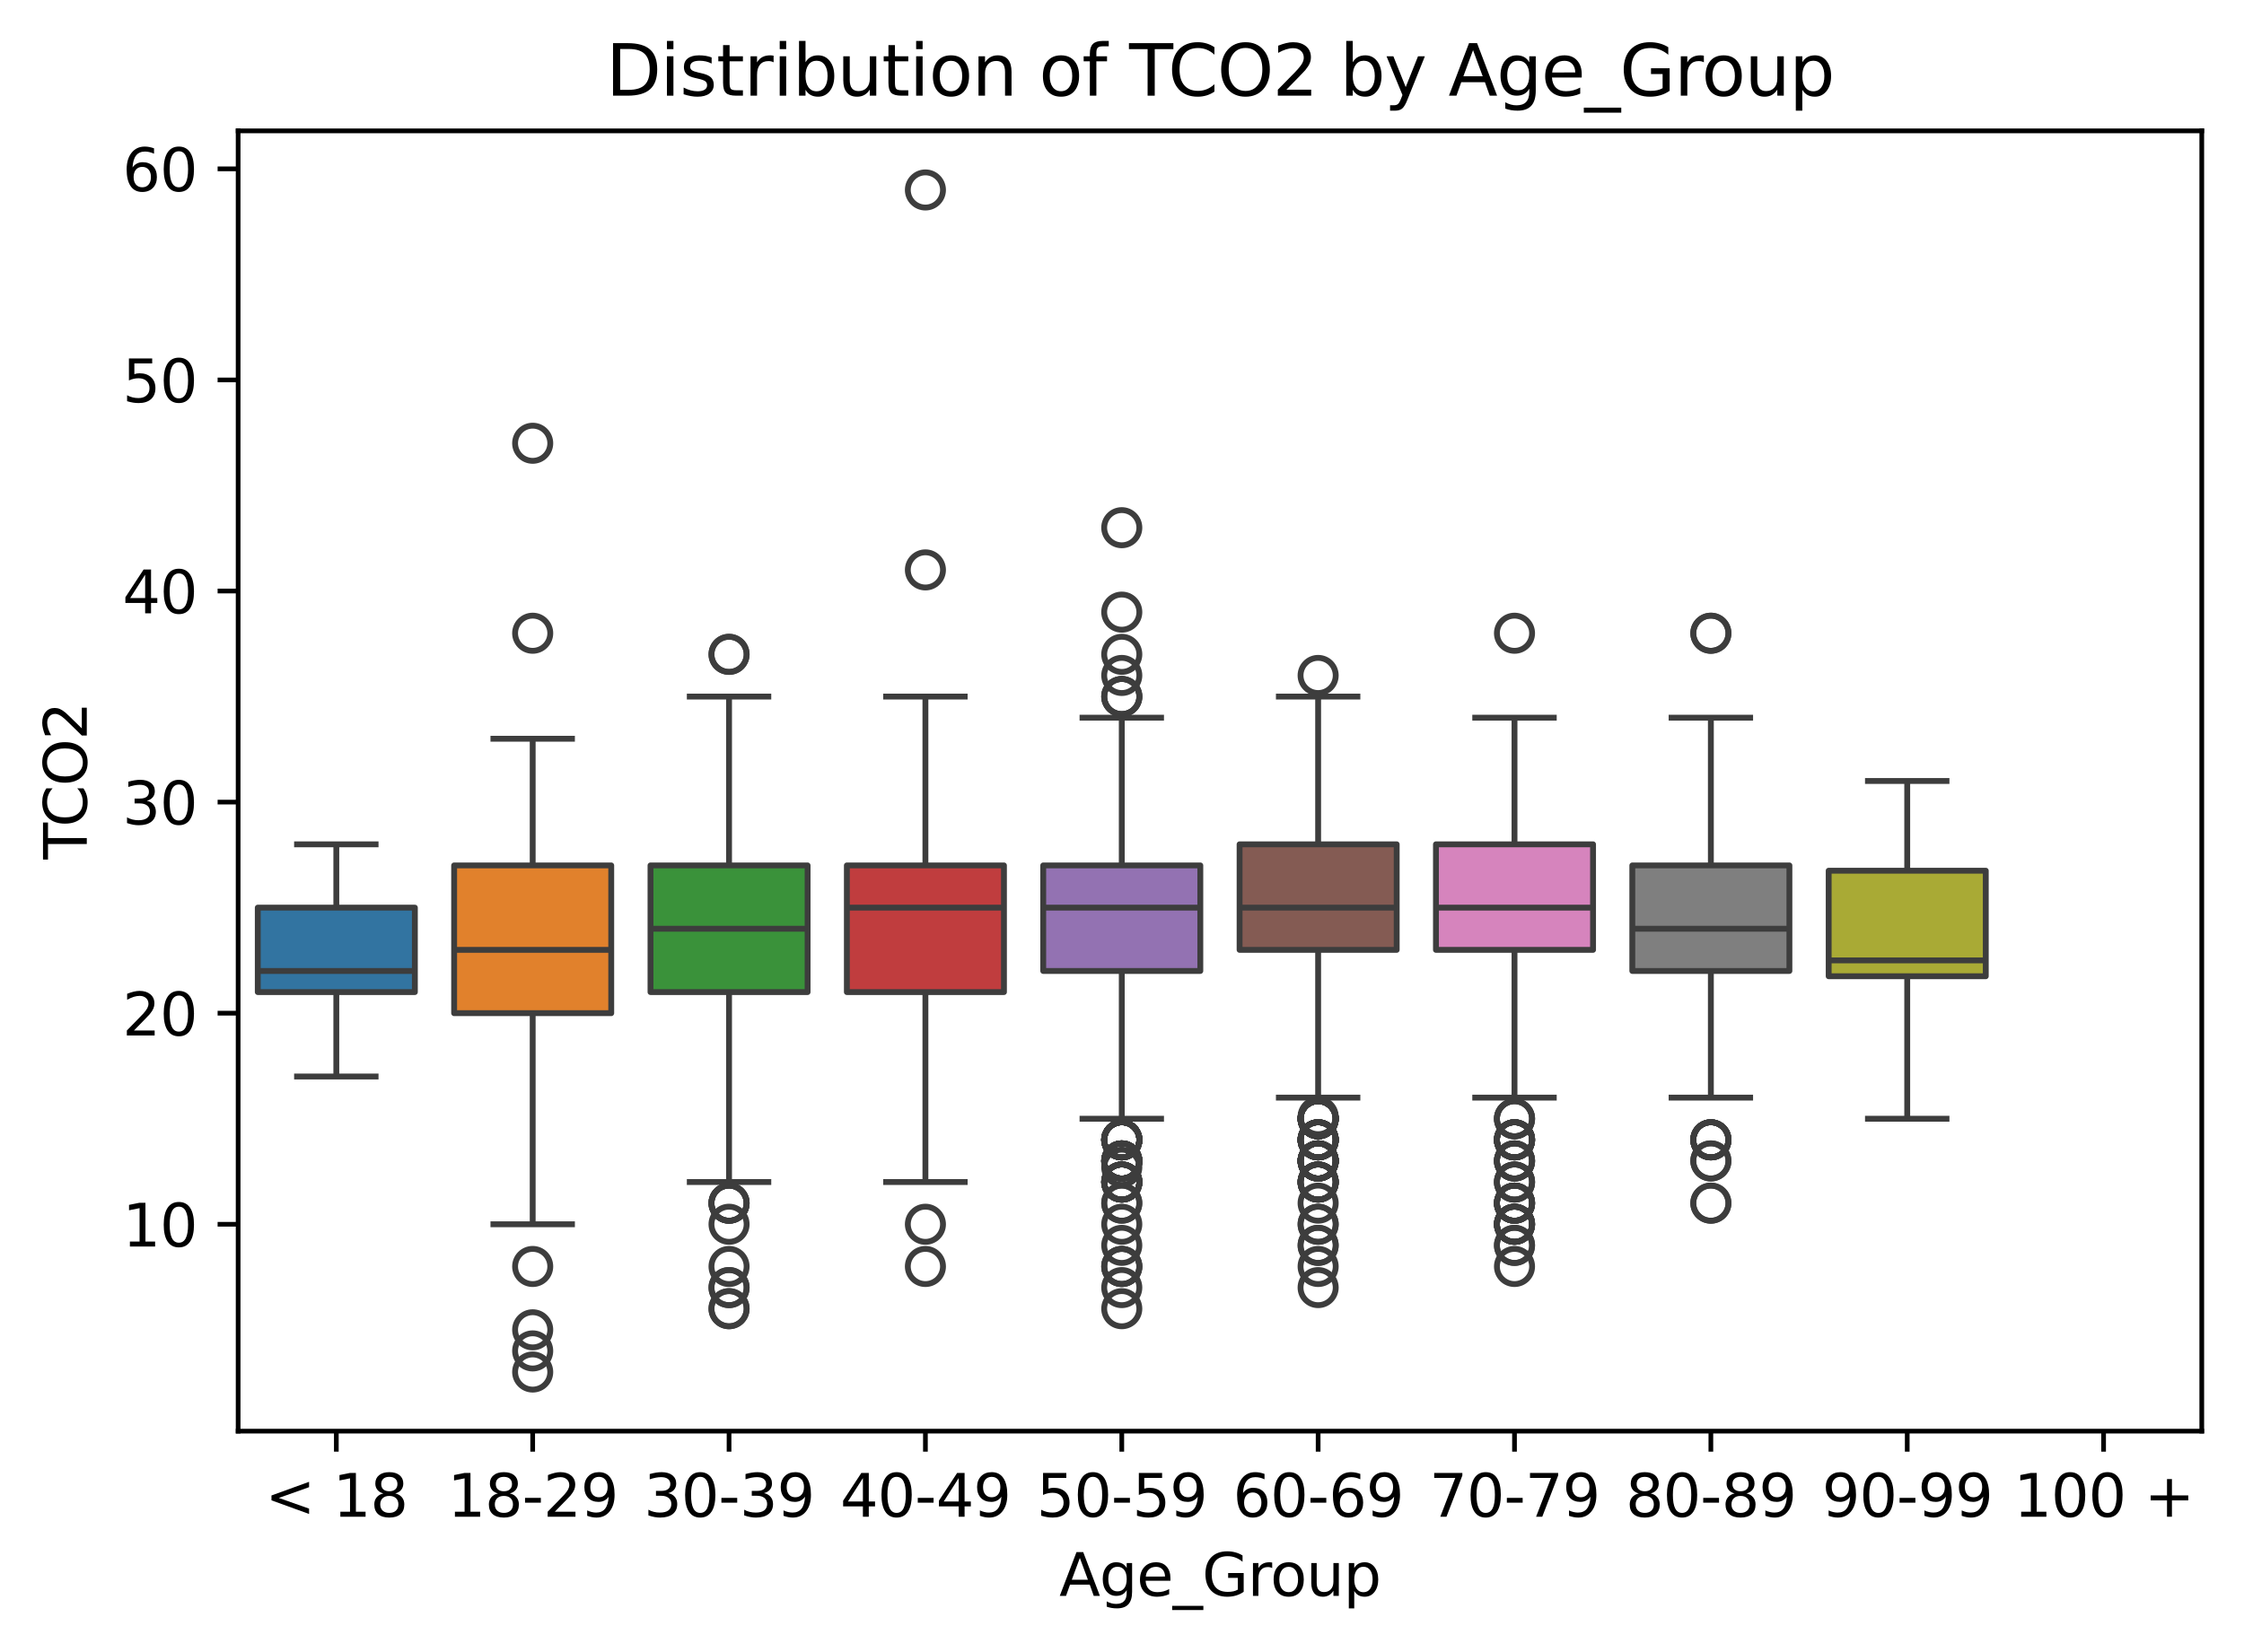 <?xml version="1.0" encoding="utf-8" standalone="no"?>
<!DOCTYPE svg PUBLIC "-//W3C//DTD SVG 1.1//EN"
  "http://www.w3.org/Graphics/SVG/1.1/DTD/svg11.dtd">
<svg xmlns:xlink="http://www.w3.org/1999/xlink" width="382.603pt" height="281.736pt" viewBox="0 0 382.603 281.736" xmlns="http://www.w3.org/2000/svg" version="1.1">
 <defs>
  <style type="text/css">*{stroke-linejoin: round; stroke-linecap: butt}</style>
 </defs>
 <g id="figure_1">
  <g id="patch_1">
   <path d="M 0 281.736 
L 382.603 281.736 
L 382.603 0 
L 0 0 
z
" style="fill: #ffffff"/>
  </g>
  <g id="axes_1">
   <g id="patch_2">
    <path d="M 40.603 244.078 
L 375.403 244.078 
L 375.403 22.318 
L 40.603 22.318 
z
" style="fill: #ffffff"/>
   </g>
   <g id="matplotlib.axis_1">
    <g id="xtick_1">
     <g id="line2d_1">
      <defs>
       <path id="m5698da3e3c" d="M 0 0 
L 0 3.5 
" style="stroke: #000000; stroke-width: 0.8"/>
      </defs>
      <g>
       <use xlink:href="#m5698da3e3c" x="57.343" y="244.078" style="stroke: #000000; stroke-width: 0.8"/>
      </g>
     </g>
     <g id="text_1">
      <!-- &lt; 18 -->
      <g transform="translate(45.202 258.677) scale(0.1 -0.1)">
       <defs>
        <path id="DejaVuSans-3c" d="M 4684 3150 
L 1459 2003 
L 4684 863 
L 4684 294 
L 678 1747 
L 678 2266 
L 4684 3719 
L 4684 3150 
z
" transform="scale(0.016)"/>
        <path id="DejaVuSans-20" transform="scale(0.016)"/>
        <path id="DejaVuSans-31" d="M 794 531 
L 1825 531 
L 1825 4091 
L 703 3866 
L 703 4441 
L 1819 4666 
L 2450 4666 
L 2450 531 
L 3481 531 
L 3481 0 
L 794 0 
L 794 531 
z
" transform="scale(0.016)"/>
        <path id="DejaVuSans-38" d="M 2034 2216 
Q 1584 2216 1326 1975 
Q 1069 1734 1069 1313 
Q 1069 891 1326 650 
Q 1584 409 2034 409 
Q 2484 409 2743 651 
Q 3003 894 3003 1313 
Q 3003 1734 2745 1975 
Q 2488 2216 2034 2216 
z
M 1403 2484 
Q 997 2584 770 2862 
Q 544 3141 544 3541 
Q 544 4100 942 4425 
Q 1341 4750 2034 4750 
Q 2731 4750 3128 4425 
Q 3525 4100 3525 3541 
Q 3525 3141 3298 2862 
Q 3072 2584 2669 2484 
Q 3125 2378 3379 2068 
Q 3634 1759 3634 1313 
Q 3634 634 3220 271 
Q 2806 -91 2034 -91 
Q 1263 -91 848 271 
Q 434 634 434 1313 
Q 434 1759 690 2068 
Q 947 2378 1403 2484 
z
M 1172 3481 
Q 1172 3119 1398 2916 
Q 1625 2713 2034 2713 
Q 2441 2713 2670 2916 
Q 2900 3119 2900 3481 
Q 2900 3844 2670 4047 
Q 2441 4250 2034 4250 
Q 1625 4250 1398 4047 
Q 1172 3844 1172 3481 
z
" transform="scale(0.016)"/>
       </defs>
       <use xlink:href="#DejaVuSans-3c"/>
       <use xlink:href="#DejaVuSans-20" x="83.789"/>
       <use xlink:href="#DejaVuSans-31" x="115.576"/>
       <use xlink:href="#DejaVuSans-38" x="179.199"/>
      </g>
     </g>
    </g>
    <g id="xtick_2">
     <g id="line2d_2">
      <g>
       <use xlink:href="#m5698da3e3c" x="90.823" y="244.078" style="stroke: #000000; stroke-width: 0.8"/>
      </g>
     </g>
     <g id="text_2">
      <!-- 18-29 -->
      <g transform="translate(76.294 258.677) scale(0.1 -0.1)">
       <defs>
        <path id="DejaVuSans-2d" d="M 313 2009 
L 1997 2009 
L 1997 1497 
L 313 1497 
L 313 2009 
z
" transform="scale(0.016)"/>
        <path id="DejaVuSans-32" d="M 1228 531 
L 3431 531 
L 3431 0 
L 469 0 
L 469 531 
Q 828 903 1448 1529 
Q 2069 2156 2228 2338 
Q 2531 2678 2651 2914 
Q 2772 3150 2772 3378 
Q 2772 3750 2511 3984 
Q 2250 4219 1831 4219 
Q 1534 4219 1204 4116 
Q 875 4013 500 3803 
L 500 4441 
Q 881 4594 1212 4672 
Q 1544 4750 1819 4750 
Q 2544 4750 2975 4387 
Q 3406 4025 3406 3419 
Q 3406 3131 3298 2873 
Q 3191 2616 2906 2266 
Q 2828 2175 2409 1742 
Q 1991 1309 1228 531 
z
" transform="scale(0.016)"/>
        <path id="DejaVuSans-39" d="M 703 97 
L 703 672 
Q 941 559 1184 500 
Q 1428 441 1663 441 
Q 2288 441 2617 861 
Q 2947 1281 2994 2138 
Q 2813 1869 2534 1725 
Q 2256 1581 1919 1581 
Q 1219 1581 811 2004 
Q 403 2428 403 3163 
Q 403 3881 828 4315 
Q 1253 4750 1959 4750 
Q 2769 4750 3195 4129 
Q 3622 3509 3622 2328 
Q 3622 1225 3098 567 
Q 2575 -91 1691 -91 
Q 1453 -91 1209 -44 
Q 966 3 703 97 
z
M 1959 2075 
Q 2384 2075 2632 2365 
Q 2881 2656 2881 3163 
Q 2881 3666 2632 3958 
Q 2384 4250 1959 4250 
Q 1534 4250 1286 3958 
Q 1038 3666 1038 3163 
Q 1038 2656 1286 2365 
Q 1534 2075 1959 2075 
z
" transform="scale(0.016)"/>
       </defs>
       <use xlink:href="#DejaVuSans-31"/>
       <use xlink:href="#DejaVuSans-38" x="63.623"/>
       <use xlink:href="#DejaVuSans-2d" x="127.246"/>
       <use xlink:href="#DejaVuSans-32" x="163.33"/>
       <use xlink:href="#DejaVuSans-39" x="226.953"/>
      </g>
     </g>
    </g>
    <g id="xtick_3">
     <g id="line2d_3">
      <g>
       <use xlink:href="#m5698da3e3c" x="124.303" y="244.078" style="stroke: #000000; stroke-width: 0.8"/>
      </g>
     </g>
     <g id="text_3">
      <!-- 30-39 -->
      <g transform="translate(109.774 258.677) scale(0.1 -0.1)">
       <defs>
        <path id="DejaVuSans-33" d="M 2597 2516 
Q 3050 2419 3304 2112 
Q 3559 1806 3559 1356 
Q 3559 666 3084 287 
Q 2609 -91 1734 -91 
Q 1441 -91 1130 -33 
Q 819 25 488 141 
L 488 750 
Q 750 597 1062 519 
Q 1375 441 1716 441 
Q 2309 441 2620 675 
Q 2931 909 2931 1356 
Q 2931 1769 2642 2001 
Q 2353 2234 1838 2234 
L 1294 2234 
L 1294 2753 
L 1863 2753 
Q 2328 2753 2575 2939 
Q 2822 3125 2822 3475 
Q 2822 3834 2567 4026 
Q 2313 4219 1838 4219 
Q 1578 4219 1281 4162 
Q 984 4106 628 3988 
L 628 4550 
Q 988 4650 1302 4700 
Q 1616 4750 1894 4750 
Q 2613 4750 3031 4423 
Q 3450 4097 3450 3541 
Q 3450 3153 3228 2886 
Q 3006 2619 2597 2516 
z
" transform="scale(0.016)"/>
        <path id="DejaVuSans-30" d="M 2034 4250 
Q 1547 4250 1301 3770 
Q 1056 3291 1056 2328 
Q 1056 1369 1301 889 
Q 1547 409 2034 409 
Q 2525 409 2770 889 
Q 3016 1369 3016 2328 
Q 3016 3291 2770 3770 
Q 2525 4250 2034 4250 
z
M 2034 4750 
Q 2819 4750 3233 4129 
Q 3647 3509 3647 2328 
Q 3647 1150 3233 529 
Q 2819 -91 2034 -91 
Q 1250 -91 836 529 
Q 422 1150 422 2328 
Q 422 3509 836 4129 
Q 1250 4750 2034 4750 
z
" transform="scale(0.016)"/>
       </defs>
       <use xlink:href="#DejaVuSans-33"/>
       <use xlink:href="#DejaVuSans-30" x="63.623"/>
       <use xlink:href="#DejaVuSans-2d" x="127.246"/>
       <use xlink:href="#DejaVuSans-33" x="163.33"/>
       <use xlink:href="#DejaVuSans-39" x="226.953"/>
      </g>
     </g>
    </g>
    <g id="xtick_4">
     <g id="line2d_4">
      <g>
       <use xlink:href="#m5698da3e3c" x="157.783" y="244.078" style="stroke: #000000; stroke-width: 0.8"/>
      </g>
     </g>
     <g id="text_4">
      <!-- 40-49 -->
      <g transform="translate(143.254 258.677) scale(0.1 -0.1)">
       <defs>
        <path id="DejaVuSans-34" d="M 2419 4116 
L 825 1625 
L 2419 1625 
L 2419 4116 
z
M 2253 4666 
L 3047 4666 
L 3047 1625 
L 3713 1625 
L 3713 1100 
L 3047 1100 
L 3047 0 
L 2419 0 
L 2419 1100 
L 313 1100 
L 313 1709 
L 2253 4666 
z
" transform="scale(0.016)"/>
       </defs>
       <use xlink:href="#DejaVuSans-34"/>
       <use xlink:href="#DejaVuSans-30" x="63.623"/>
       <use xlink:href="#DejaVuSans-2d" x="127.246"/>
       <use xlink:href="#DejaVuSans-34" x="163.33"/>
       <use xlink:href="#DejaVuSans-39" x="226.953"/>
      </g>
     </g>
    </g>
    <g id="xtick_5">
     <g id="line2d_5">
      <g>
       <use xlink:href="#m5698da3e3c" x="191.263" y="244.078" style="stroke: #000000; stroke-width: 0.8"/>
      </g>
     </g>
     <g id="text_5">
      <!-- 50-59 -->
      <g transform="translate(176.734 258.677) scale(0.1 -0.1)">
       <defs>
        <path id="DejaVuSans-35" d="M 691 4666 
L 3169 4666 
L 3169 4134 
L 1269 4134 
L 1269 2991 
Q 1406 3038 1543 3061 
Q 1681 3084 1819 3084 
Q 2600 3084 3056 2656 
Q 3513 2228 3513 1497 
Q 3513 744 3044 326 
Q 2575 -91 1722 -91 
Q 1428 -91 1123 -41 
Q 819 9 494 109 
L 494 744 
Q 775 591 1075 516 
Q 1375 441 1709 441 
Q 2250 441 2565 725 
Q 2881 1009 2881 1497 
Q 2881 1984 2565 2268 
Q 2250 2553 1709 2553 
Q 1456 2553 1204 2497 
Q 953 2441 691 2322 
L 691 4666 
z
" transform="scale(0.016)"/>
       </defs>
       <use xlink:href="#DejaVuSans-35"/>
       <use xlink:href="#DejaVuSans-30" x="63.623"/>
       <use xlink:href="#DejaVuSans-2d" x="127.246"/>
       <use xlink:href="#DejaVuSans-35" x="163.33"/>
       <use xlink:href="#DejaVuSans-39" x="226.953"/>
      </g>
     </g>
    </g>
    <g id="xtick_6">
     <g id="line2d_6">
      <g>
       <use xlink:href="#m5698da3e3c" x="224.743" y="244.078" style="stroke: #000000; stroke-width: 0.8"/>
      </g>
     </g>
     <g id="text_6">
      <!-- 60-69 -->
      <g transform="translate(210.214 258.677) scale(0.1 -0.1)">
       <defs>
        <path id="DejaVuSans-36" d="M 2113 2584 
Q 1688 2584 1439 2293 
Q 1191 2003 1191 1497 
Q 1191 994 1439 701 
Q 1688 409 2113 409 
Q 2538 409 2786 701 
Q 3034 994 3034 1497 
Q 3034 2003 2786 2293 
Q 2538 2584 2113 2584 
z
M 3366 4563 
L 3366 3988 
Q 3128 4100 2886 4159 
Q 2644 4219 2406 4219 
Q 1781 4219 1451 3797 
Q 1122 3375 1075 2522 
Q 1259 2794 1537 2939 
Q 1816 3084 2150 3084 
Q 2853 3084 3261 2657 
Q 3669 2231 3669 1497 
Q 3669 778 3244 343 
Q 2819 -91 2113 -91 
Q 1303 -91 875 529 
Q 447 1150 447 2328 
Q 447 3434 972 4092 
Q 1497 4750 2381 4750 
Q 2619 4750 2861 4703 
Q 3103 4656 3366 4563 
z
" transform="scale(0.016)"/>
       </defs>
       <use xlink:href="#DejaVuSans-36"/>
       <use xlink:href="#DejaVuSans-30" x="63.623"/>
       <use xlink:href="#DejaVuSans-2d" x="127.246"/>
       <use xlink:href="#DejaVuSans-36" x="163.33"/>
       <use xlink:href="#DejaVuSans-39" x="226.953"/>
      </g>
     </g>
    </g>
    <g id="xtick_7">
     <g id="line2d_7">
      <g>
       <use xlink:href="#m5698da3e3c" x="258.223" y="244.078" style="stroke: #000000; stroke-width: 0.8"/>
      </g>
     </g>
     <g id="text_7">
      <!-- 70-79 -->
      <g transform="translate(243.694 258.677) scale(0.1 -0.1)">
       <defs>
        <path id="DejaVuSans-37" d="M 525 4666 
L 3525 4666 
L 3525 4397 
L 1831 0 
L 1172 0 
L 2766 4134 
L 525 4134 
L 525 4666 
z
" transform="scale(0.016)"/>
       </defs>
       <use xlink:href="#DejaVuSans-37"/>
       <use xlink:href="#DejaVuSans-30" x="63.623"/>
       <use xlink:href="#DejaVuSans-2d" x="127.246"/>
       <use xlink:href="#DejaVuSans-37" x="163.33"/>
       <use xlink:href="#DejaVuSans-39" x="226.953"/>
      </g>
     </g>
    </g>
    <g id="xtick_8">
     <g id="line2d_8">
      <g>
       <use xlink:href="#m5698da3e3c" x="291.703" y="244.078" style="stroke: #000000; stroke-width: 0.8"/>
      </g>
     </g>
     <g id="text_8">
      <!-- 80-89 -->
      <g transform="translate(277.174 258.677) scale(0.1 -0.1)">
       <use xlink:href="#DejaVuSans-38"/>
       <use xlink:href="#DejaVuSans-30" x="63.623"/>
       <use xlink:href="#DejaVuSans-2d" x="127.246"/>
       <use xlink:href="#DejaVuSans-38" x="163.33"/>
       <use xlink:href="#DejaVuSans-39" x="226.953"/>
      </g>
     </g>
    </g>
    <g id="xtick_9">
     <g id="line2d_9">
      <g>
       <use xlink:href="#m5698da3e3c" x="325.183" y="244.078" style="stroke: #000000; stroke-width: 0.8"/>
      </g>
     </g>
     <g id="text_9">
      <!-- 90-99 -->
      <g transform="translate(310.654 258.677) scale(0.1 -0.1)">
       <use xlink:href="#DejaVuSans-39"/>
       <use xlink:href="#DejaVuSans-30" x="63.623"/>
       <use xlink:href="#DejaVuSans-2d" x="127.246"/>
       <use xlink:href="#DejaVuSans-39" x="163.33"/>
       <use xlink:href="#DejaVuSans-39" x="226.953"/>
      </g>
     </g>
    </g>
    <g id="xtick_10">
     <g id="line2d_10">
      <g>
       <use xlink:href="#m5698da3e3c" x="358.663" y="244.078" style="stroke: #000000; stroke-width: 0.8"/>
      </g>
     </g>
     <g id="text_10">
      <!-- 100 + -->
      <g transform="translate(343.34 258.677) scale(0.1 -0.1)">
       <defs>
        <path id="DejaVuSans-2b" d="M 2944 4013 
L 2944 2272 
L 4684 2272 
L 4684 1741 
L 2944 1741 
L 2944 0 
L 2419 0 
L 2419 1741 
L 678 1741 
L 678 2272 
L 2419 2272 
L 2419 4013 
L 2944 4013 
z
" transform="scale(0.016)"/>
       </defs>
       <use xlink:href="#DejaVuSans-31"/>
       <use xlink:href="#DejaVuSans-30" x="63.623"/>
       <use xlink:href="#DejaVuSans-30" x="127.246"/>
       <use xlink:href="#DejaVuSans-20" x="190.869"/>
       <use xlink:href="#DejaVuSans-2b" x="222.656"/>
      </g>
     </g>
    </g>
    <g id="text_11">
     <!-- Age_Group -->
     <g transform="translate(180.613 272.178) scale(0.1 -0.1)">
      <defs>
       <path id="DejaVuSans-41" d="M 2188 4044 
L 1331 1722 
L 3047 1722 
L 2188 4044 
z
M 1831 4666 
L 2547 4666 
L 4325 0 
L 3669 0 
L 3244 1197 
L 1141 1197 
L 716 0 
L 50 0 
L 1831 4666 
z
" transform="scale(0.016)"/>
       <path id="DejaVuSans-67" d="M 2906 1791 
Q 2906 2416 2648 2759 
Q 2391 3103 1925 3103 
Q 1463 3103 1205 2759 
Q 947 2416 947 1791 
Q 947 1169 1205 825 
Q 1463 481 1925 481 
Q 2391 481 2648 825 
Q 2906 1169 2906 1791 
z
M 3481 434 
Q 3481 -459 3084 -895 
Q 2688 -1331 1869 -1331 
Q 1566 -1331 1297 -1286 
Q 1028 -1241 775 -1147 
L 775 -588 
Q 1028 -725 1275 -790 
Q 1522 -856 1778 -856 
Q 2344 -856 2625 -561 
Q 2906 -266 2906 331 
L 2906 616 
Q 2728 306 2450 153 
Q 2172 0 1784 0 
Q 1141 0 747 490 
Q 353 981 353 1791 
Q 353 2603 747 3093 
Q 1141 3584 1784 3584 
Q 2172 3584 2450 3431 
Q 2728 3278 2906 2969 
L 2906 3500 
L 3481 3500 
L 3481 434 
z
" transform="scale(0.016)"/>
       <path id="DejaVuSans-65" d="M 3597 1894 
L 3597 1613 
L 953 1613 
Q 991 1019 1311 708 
Q 1631 397 2203 397 
Q 2534 397 2845 478 
Q 3156 559 3463 722 
L 3463 178 
Q 3153 47 2828 -22 
Q 2503 -91 2169 -91 
Q 1331 -91 842 396 
Q 353 884 353 1716 
Q 353 2575 817 3079 
Q 1281 3584 2069 3584 
Q 2775 3584 3186 3129 
Q 3597 2675 3597 1894 
z
M 3022 2063 
Q 3016 2534 2758 2815 
Q 2500 3097 2075 3097 
Q 1594 3097 1305 2825 
Q 1016 2553 972 2059 
L 3022 2063 
z
" transform="scale(0.016)"/>
       <path id="DejaVuSans-5f" d="M 3263 -1063 
L 3263 -1509 
L -63 -1509 
L -63 -1063 
L 3263 -1063 
z
" transform="scale(0.016)"/>
       <path id="DejaVuSans-47" d="M 3809 666 
L 3809 1919 
L 2778 1919 
L 2778 2438 
L 4434 2438 
L 4434 434 
Q 4069 175 3628 42 
Q 3188 -91 2688 -91 
Q 1594 -91 976 548 
Q 359 1188 359 2328 
Q 359 3472 976 4111 
Q 1594 4750 2688 4750 
Q 3144 4750 3555 4637 
Q 3966 4525 4313 4306 
L 4313 3634 
Q 3963 3931 3569 4081 
Q 3175 4231 2741 4231 
Q 1884 4231 1454 3753 
Q 1025 3275 1025 2328 
Q 1025 1384 1454 906 
Q 1884 428 2741 428 
Q 3075 428 3337 486 
Q 3600 544 3809 666 
z
" transform="scale(0.016)"/>
       <path id="DejaVuSans-72" d="M 2631 2963 
Q 2534 3019 2420 3045 
Q 2306 3072 2169 3072 
Q 1681 3072 1420 2755 
Q 1159 2438 1159 1844 
L 1159 0 
L 581 0 
L 581 3500 
L 1159 3500 
L 1159 2956 
Q 1341 3275 1631 3429 
Q 1922 3584 2338 3584 
Q 2397 3584 2469 3576 
Q 2541 3569 2628 3553 
L 2631 2963 
z
" transform="scale(0.016)"/>
       <path id="DejaVuSans-6f" d="M 1959 3097 
Q 1497 3097 1228 2736 
Q 959 2375 959 1747 
Q 959 1119 1226 758 
Q 1494 397 1959 397 
Q 2419 397 2687 759 
Q 2956 1122 2956 1747 
Q 2956 2369 2687 2733 
Q 2419 3097 1959 3097 
z
M 1959 3584 
Q 2709 3584 3137 3096 
Q 3566 2609 3566 1747 
Q 3566 888 3137 398 
Q 2709 -91 1959 -91 
Q 1206 -91 779 398 
Q 353 888 353 1747 
Q 353 2609 779 3096 
Q 1206 3584 1959 3584 
z
" transform="scale(0.016)"/>
       <path id="DejaVuSans-75" d="M 544 1381 
L 544 3500 
L 1119 3500 
L 1119 1403 
Q 1119 906 1312 657 
Q 1506 409 1894 409 
Q 2359 409 2629 706 
Q 2900 1003 2900 1516 
L 2900 3500 
L 3475 3500 
L 3475 0 
L 2900 0 
L 2900 538 
Q 2691 219 2414 64 
Q 2138 -91 1772 -91 
Q 1169 -91 856 284 
Q 544 659 544 1381 
z
M 1991 3584 
L 1991 3584 
z
" transform="scale(0.016)"/>
       <path id="DejaVuSans-70" d="M 1159 525 
L 1159 -1331 
L 581 -1331 
L 581 3500 
L 1159 3500 
L 1159 2969 
Q 1341 3281 1617 3432 
Q 1894 3584 2278 3584 
Q 2916 3584 3314 3078 
Q 3713 2572 3713 1747 
Q 3713 922 3314 415 
Q 2916 -91 2278 -91 
Q 1894 -91 1617 61 
Q 1341 213 1159 525 
z
M 3116 1747 
Q 3116 2381 2855 2742 
Q 2594 3103 2138 3103 
Q 1681 3103 1420 2742 
Q 1159 2381 1159 1747 
Q 1159 1113 1420 752 
Q 1681 391 2138 391 
Q 2594 391 2855 752 
Q 3116 1113 3116 1747 
z
" transform="scale(0.016)"/>
      </defs>
      <use xlink:href="#DejaVuSans-41"/>
      <use xlink:href="#DejaVuSans-67" x="68.408"/>
      <use xlink:href="#DejaVuSans-65" x="131.885"/>
      <use xlink:href="#DejaVuSans-5f" x="193.408"/>
      <use xlink:href="#DejaVuSans-47" x="243.408"/>
      <use xlink:href="#DejaVuSans-72" x="320.898"/>
      <use xlink:href="#DejaVuSans-6f" x="359.762"/>
      <use xlink:href="#DejaVuSans-75" x="420.943"/>
      <use xlink:href="#DejaVuSans-70" x="484.322"/>
     </g>
    </g>
   </g>
   <g id="matplotlib.axis_2">
    <g id="ytick_1">
     <g id="line2d_11">
      <defs>
       <path id="m4208536d4f" d="M 0 0 
L -3.5 0 
" style="stroke: #000000; stroke-width: 0.8"/>
      </defs>
      <g>
       <use xlink:href="#m4208536d4f" x="40.603" y="208.798" style="stroke: #000000; stroke-width: 0.8"/>
      </g>
     </g>
     <g id="text_12">
      <!-- 10 -->
      <g transform="translate(20.878 212.597) scale(0.1 -0.1)">
       <use xlink:href="#DejaVuSans-31"/>
       <use xlink:href="#DejaVuSans-30" x="63.623"/>
      </g>
     </g>
    </g>
    <g id="ytick_2">
     <g id="line2d_12">
      <g>
       <use xlink:href="#m4208536d4f" x="40.603" y="172.798" style="stroke: #000000; stroke-width: 0.8"/>
      </g>
     </g>
     <g id="text_13">
      <!-- 20 -->
      <g transform="translate(20.878 176.597) scale(0.1 -0.1)">
       <use xlink:href="#DejaVuSans-32"/>
       <use xlink:href="#DejaVuSans-30" x="63.623"/>
      </g>
     </g>
    </g>
    <g id="ytick_3">
     <g id="line2d_13">
      <g>
       <use xlink:href="#m4208536d4f" x="40.603" y="136.798" style="stroke: #000000; stroke-width: 0.8"/>
      </g>
     </g>
     <g id="text_14">
      <!-- 30 -->
      <g transform="translate(20.878 140.597) scale(0.1 -0.1)">
       <use xlink:href="#DejaVuSans-33"/>
       <use xlink:href="#DejaVuSans-30" x="63.623"/>
      </g>
     </g>
    </g>
    <g id="ytick_4">
     <g id="line2d_14">
      <g>
       <use xlink:href="#m4208536d4f" x="40.603" y="100.798" style="stroke: #000000; stroke-width: 0.8"/>
      </g>
     </g>
     <g id="text_15">
      <!-- 40 -->
      <g transform="translate(20.878 104.597) scale(0.1 -0.1)">
       <use xlink:href="#DejaVuSans-34"/>
       <use xlink:href="#DejaVuSans-30" x="63.623"/>
      </g>
     </g>
    </g>
    <g id="ytick_5">
     <g id="line2d_15">
      <g>
       <use xlink:href="#m4208536d4f" x="40.603" y="64.798" style="stroke: #000000; stroke-width: 0.8"/>
      </g>
     </g>
     <g id="text_16">
      <!-- 50 -->
      <g transform="translate(20.878 68.597) scale(0.1 -0.1)">
       <use xlink:href="#DejaVuSans-35"/>
       <use xlink:href="#DejaVuSans-30" x="63.623"/>
      </g>
     </g>
    </g>
    <g id="ytick_6">
     <g id="line2d_16">
      <g>
       <use xlink:href="#m4208536d4f" x="40.603" y="28.798" style="stroke: #000000; stroke-width: 0.8"/>
      </g>
     </g>
     <g id="text_17">
      <!-- 60 -->
      <g transform="translate(20.878 32.597) scale(0.1 -0.1)">
       <use xlink:href="#DejaVuSans-36"/>
       <use xlink:href="#DejaVuSans-30" x="63.623"/>
      </g>
     </g>
    </g>
    <g id="text_18">
     <!-- TCO2 -->
     <g transform="translate(14.798 146.567) rotate(-90) scale(0.1 -0.1)">
      <defs>
       <path id="DejaVuSans-54" d="M -19 4666 
L 3928 4666 
L 3928 4134 
L 2272 4134 
L 2272 0 
L 1638 0 
L 1638 4134 
L -19 4134 
L -19 4666 
z
" transform="scale(0.016)"/>
       <path id="DejaVuSans-43" d="M 4122 4306 
L 4122 3641 
Q 3803 3938 3442 4084 
Q 3081 4231 2675 4231 
Q 1875 4231 1450 3742 
Q 1025 3253 1025 2328 
Q 1025 1406 1450 917 
Q 1875 428 2675 428 
Q 3081 428 3442 575 
Q 3803 722 4122 1019 
L 4122 359 
Q 3791 134 3420 21 
Q 3050 -91 2638 -91 
Q 1578 -91 968 557 
Q 359 1206 359 2328 
Q 359 3453 968 4101 
Q 1578 4750 2638 4750 
Q 3056 4750 3426 4639 
Q 3797 4528 4122 4306 
z
" transform="scale(0.016)"/>
       <path id="DejaVuSans-4f" d="M 2522 4238 
Q 1834 4238 1429 3725 
Q 1025 3213 1025 2328 
Q 1025 1447 1429 934 
Q 1834 422 2522 422 
Q 3209 422 3611 934 
Q 4013 1447 4013 2328 
Q 4013 3213 3611 3725 
Q 3209 4238 2522 4238 
z
M 2522 4750 
Q 3503 4750 4090 4092 
Q 4678 3434 4678 2328 
Q 4678 1225 4090 567 
Q 3503 -91 2522 -91 
Q 1538 -91 948 565 
Q 359 1222 359 2328 
Q 359 3434 948 4092 
Q 1538 4750 2522 4750 
z
" transform="scale(0.016)"/>
      </defs>
      <use xlink:href="#DejaVuSans-54"/>
      <use xlink:href="#DejaVuSans-43" x="55.209"/>
      <use xlink:href="#DejaVuSans-4f" x="125.033"/>
      <use xlink:href="#DejaVuSans-32" x="203.744"/>
     </g>
    </g>
   </g>
   <g id="patch_3">
    <path d="M 43.951 169.198 
L 70.735 169.198 
L 70.735 154.798 
L 43.951 154.798 
L 43.951 169.198 
z
" clip-path="url(#p8bdf10a3b8)" style="fill: #3274a1; stroke: #3d3d3d; stroke-linejoin: miter"/>
   </g>
   <g id="line2d_17">
    <path d="M 57.343 169.198 
L 57.343 183.598 
" clip-path="url(#p8bdf10a3b8)" style="fill: none; stroke: #3d3d3d"/>
   </g>
   <g id="line2d_18">
    <path d="M 57.343 154.798 
L 57.343 143.998 
" clip-path="url(#p8bdf10a3b8)" style="fill: none; stroke: #3d3d3d"/>
   </g>
   <g id="line2d_19">
    <path d="M 50.647 183.598 
L 64.039 183.598 
" clip-path="url(#p8bdf10a3b8)" style="fill: none; stroke: #3d3d3d; stroke-linecap: square"/>
   </g>
   <g id="line2d_20">
    <path d="M 50.647 143.998 
L 64.039 143.998 
" clip-path="url(#p8bdf10a3b8)" style="fill: none; stroke: #3d3d3d; stroke-linecap: square"/>
   </g>
   <g id="line2d_21"/>
   <g id="patch_4">
    <path d="M 77.431 172.798 
L 104.215 172.798 
L 104.215 147.598 
L 77.431 147.598 
L 77.431 172.798 
z
" clip-path="url(#p8bdf10a3b8)" style="fill: #e1812c; stroke: #3d3d3d; stroke-linejoin: miter"/>
   </g>
   <g id="line2d_22">
    <path d="M 90.823 172.798 
L 90.823 208.798 
" clip-path="url(#p8bdf10a3b8)" style="fill: none; stroke: #3d3d3d"/>
   </g>
   <g id="line2d_23">
    <path d="M 90.823 147.598 
L 90.823 125.998 
" clip-path="url(#p8bdf10a3b8)" style="fill: none; stroke: #3d3d3d"/>
   </g>
   <g id="line2d_24">
    <path d="M 84.127 208.798 
L 97.519 208.798 
" clip-path="url(#p8bdf10a3b8)" style="fill: none; stroke: #3d3d3d; stroke-linecap: square"/>
   </g>
   <g id="line2d_25">
    <path d="M 84.127 125.998 
L 97.519 125.998 
" clip-path="url(#p8bdf10a3b8)" style="fill: none; stroke: #3d3d3d; stroke-linecap: square"/>
   </g>
   <g id="line2d_26">
    <defs>
     <path id="m998523d332" d="M 0 3 
C 0.796 3 1.559 2.684 2.121 2.121 
C 2.684 1.559 3 0.796 3 0 
C 3 -0.796 2.684 -1.559 2.121 -2.121 
C 1.559 -2.684 0.796 -3 0 -3 
C -0.796 -3 -1.559 -2.684 -2.121 -2.121 
C -2.684 -1.559 -3 -0.796 -3 0 
C -3 0.796 -2.684 1.559 -2.121 2.121 
C -1.559 2.684 -0.796 3 0 3 
z
" style="stroke: #3d3d3d"/>
    </defs>
    <g clip-path="url(#p8bdf10a3b8)">
     <use xlink:href="#m998523d332" x="90.823" y="226.798" style="fill-opacity: 0; stroke: #3d3d3d"/>
     <use xlink:href="#m998523d332" x="90.823" y="233.998" style="fill-opacity: 0; stroke: #3d3d3d"/>
     <use xlink:href="#m998523d332" x="90.823" y="215.998" style="fill-opacity: 0; stroke: #3d3d3d"/>
     <use xlink:href="#m998523d332" x="90.823" y="230.398" style="fill-opacity: 0; stroke: #3d3d3d"/>
     <use xlink:href="#m998523d332" x="90.823" y="75.598" style="fill-opacity: 0; stroke: #3d3d3d"/>
     <use xlink:href="#m998523d332" x="90.823" y="107.998" style="fill-opacity: 0; stroke: #3d3d3d"/>
    </g>
   </g>
   <g id="patch_5">
    <path d="M 110.911 169.198 
L 137.695 169.198 
L 137.695 147.598 
L 110.911 147.598 
L 110.911 169.198 
z
" clip-path="url(#p8bdf10a3b8)" style="fill: #3a923a; stroke: #3d3d3d; stroke-linejoin: miter"/>
   </g>
   <g id="line2d_27">
    <path d="M 124.303 169.198 
L 124.303 201.598 
" clip-path="url(#p8bdf10a3b8)" style="fill: none; stroke: #3d3d3d"/>
   </g>
   <g id="line2d_28">
    <path d="M 124.303 147.598 
L 124.303 118.798 
" clip-path="url(#p8bdf10a3b8)" style="fill: none; stroke: #3d3d3d"/>
   </g>
   <g id="line2d_29">
    <path d="M 117.607 201.598 
L 130.999 201.598 
" clip-path="url(#p8bdf10a3b8)" style="fill: none; stroke: #3d3d3d; stroke-linecap: square"/>
   </g>
   <g id="line2d_30">
    <path d="M 117.607 118.798 
L 130.999 118.798 
" clip-path="url(#p8bdf10a3b8)" style="fill: none; stroke: #3d3d3d; stroke-linecap: square"/>
   </g>
   <g id="line2d_31">
    <g clip-path="url(#p8bdf10a3b8)">
     <use xlink:href="#m998523d332" x="124.303" y="208.798" style="fill-opacity: 0; stroke: #3d3d3d"/>
     <use xlink:href="#m998523d332" x="124.303" y="205.198" style="fill-opacity: 0; stroke: #3d3d3d"/>
     <use xlink:href="#m998523d332" x="124.303" y="205.198" style="fill-opacity: 0; stroke: #3d3d3d"/>
     <use xlink:href="#m998523d332" x="124.303" y="223.198" style="fill-opacity: 0; stroke: #3d3d3d"/>
     <use xlink:href="#m998523d332" x="124.303" y="223.198" style="fill-opacity: 0; stroke: #3d3d3d"/>
     <use xlink:href="#m998523d332" x="124.303" y="219.598" style="fill-opacity: 0; stroke: #3d3d3d"/>
     <use xlink:href="#m998523d332" x="124.303" y="205.198" style="fill-opacity: 0; stroke: #3d3d3d"/>
     <use xlink:href="#m998523d332" x="124.303" y="219.598" style="fill-opacity: 0; stroke: #3d3d3d"/>
     <use xlink:href="#m998523d332" x="124.303" y="215.998" style="fill-opacity: 0; stroke: #3d3d3d"/>
     <use xlink:href="#m998523d332" x="124.303" y="205.198" style="fill-opacity: 0; stroke: #3d3d3d"/>
     <use xlink:href="#m998523d332" x="124.303" y="111.598" style="fill-opacity: 0; stroke: #3d3d3d"/>
     <use xlink:href="#m998523d332" x="124.303" y="111.598" style="fill-opacity: 0; stroke: #3d3d3d"/>
    </g>
   </g>
   <g id="patch_6">
    <path d="M 144.391 169.198 
L 171.175 169.198 
L 171.175 147.598 
L 144.391 147.598 
L 144.391 169.198 
z
" clip-path="url(#p8bdf10a3b8)" style="fill: #c03d3e; stroke: #3d3d3d; stroke-linejoin: miter"/>
   </g>
   <g id="line2d_32">
    <path d="M 157.783 169.198 
L 157.783 201.598 
" clip-path="url(#p8bdf10a3b8)" style="fill: none; stroke: #3d3d3d"/>
   </g>
   <g id="line2d_33">
    <path d="M 157.783 147.598 
L 157.783 118.798 
" clip-path="url(#p8bdf10a3b8)" style="fill: none; stroke: #3d3d3d"/>
   </g>
   <g id="line2d_34">
    <path d="M 151.087 201.598 
L 164.479 201.598 
" clip-path="url(#p8bdf10a3b8)" style="fill: none; stroke: #3d3d3d; stroke-linecap: square"/>
   </g>
   <g id="line2d_35">
    <path d="M 151.087 118.798 
L 164.479 118.798 
" clip-path="url(#p8bdf10a3b8)" style="fill: none; stroke: #3d3d3d; stroke-linecap: square"/>
   </g>
   <g id="line2d_36">
    <g clip-path="url(#p8bdf10a3b8)">
     <use xlink:href="#m998523d332" x="157.783" y="215.998" style="fill-opacity: 0; stroke: #3d3d3d"/>
     <use xlink:href="#m998523d332" x="157.783" y="208.798" style="fill-opacity: 0; stroke: #3d3d3d"/>
     <use xlink:href="#m998523d332" x="157.783" y="97.198" style="fill-opacity: 0; stroke: #3d3d3d"/>
     <use xlink:href="#m998523d332" x="157.783" y="32.398" style="fill-opacity: 0; stroke: #3d3d3d"/>
    </g>
   </g>
   <g id="patch_7">
    <path d="M 177.871 165.598 
L 204.655 165.598 
L 204.655 147.598 
L 177.871 147.598 
L 177.871 165.598 
z
" clip-path="url(#p8bdf10a3b8)" style="fill: #9372b2; stroke: #3d3d3d; stroke-linejoin: miter"/>
   </g>
   <g id="line2d_37">
    <path d="M 191.263 165.598 
L 191.263 190.798 
" clip-path="url(#p8bdf10a3b8)" style="fill: none; stroke: #3d3d3d"/>
   </g>
   <g id="line2d_38">
    <path d="M 191.263 147.598 
L 191.263 122.398 
" clip-path="url(#p8bdf10a3b8)" style="fill: none; stroke: #3d3d3d"/>
   </g>
   <g id="line2d_39">
    <path d="M 184.567 190.798 
L 197.959 190.798 
" clip-path="url(#p8bdf10a3b8)" style="fill: none; stroke: #3d3d3d; stroke-linecap: square"/>
   </g>
   <g id="line2d_40">
    <path d="M 184.567 122.398 
L 197.959 122.398 
" clip-path="url(#p8bdf10a3b8)" style="fill: none; stroke: #3d3d3d; stroke-linecap: square"/>
   </g>
   <g id="line2d_41">
    <g clip-path="url(#p8bdf10a3b8)">
     <use xlink:href="#m998523d332" x="191.263" y="197.998" style="fill-opacity: 0; stroke: #3d3d3d"/>
     <use xlink:href="#m998523d332" x="191.263" y="201.598" style="fill-opacity: 0; stroke: #3d3d3d"/>
     <use xlink:href="#m998523d332" x="191.263" y="194.398" style="fill-opacity: 0; stroke: #3d3d3d"/>
     <use xlink:href="#m998523d332" x="191.263" y="197.998" style="fill-opacity: 0; stroke: #3d3d3d"/>
     <use xlink:href="#m998523d332" x="191.263" y="197.998" style="fill-opacity: 0; stroke: #3d3d3d"/>
     <use xlink:href="#m998523d332" x="191.263" y="215.998" style="fill-opacity: 0; stroke: #3d3d3d"/>
     <use xlink:href="#m998523d332" x="191.263" y="201.598" style="fill-opacity: 0; stroke: #3d3d3d"/>
     <use xlink:href="#m998523d332" x="191.263" y="194.398" style="fill-opacity: 0; stroke: #3d3d3d"/>
     <use xlink:href="#m998523d332" x="191.263" y="219.598" style="fill-opacity: 0; stroke: #3d3d3d"/>
     <use xlink:href="#m998523d332" x="191.263" y="197.998" style="fill-opacity: 0; stroke: #3d3d3d"/>
     <use xlink:href="#m998523d332" x="191.263" y="194.398" style="fill-opacity: 0; stroke: #3d3d3d"/>
     <use xlink:href="#m998523d332" x="191.263" y="197.998" style="fill-opacity: 0; stroke: #3d3d3d"/>
     <use xlink:href="#m998523d332" x="191.263" y="215.998" style="fill-opacity: 0; stroke: #3d3d3d"/>
     <use xlink:href="#m998523d332" x="191.263" y="201.598" style="fill-opacity: 0; stroke: #3d3d3d"/>
     <use xlink:href="#m998523d332" x="191.263" y="223.198" style="fill-opacity: 0; stroke: #3d3d3d"/>
     <use xlink:href="#m998523d332" x="191.263" y="197.998" style="fill-opacity: 0; stroke: #3d3d3d"/>
     <use xlink:href="#m998523d332" x="191.263" y="194.398" style="fill-opacity: 0; stroke: #3d3d3d"/>
     <use xlink:href="#m998523d332" x="191.263" y="194.398" style="fill-opacity: 0; stroke: #3d3d3d"/>
     <use xlink:href="#m998523d332" x="191.263" y="194.398" style="fill-opacity: 0; stroke: #3d3d3d"/>
     <use xlink:href="#m998523d332" x="191.263" y="201.598" style="fill-opacity: 0; stroke: #3d3d3d"/>
     <use xlink:href="#m998523d332" x="191.263" y="194.398" style="fill-opacity: 0; stroke: #3d3d3d"/>
     <use xlink:href="#m998523d332" x="191.263" y="194.398" style="fill-opacity: 0; stroke: #3d3d3d"/>
     <use xlink:href="#m998523d332" x="191.263" y="201.598" style="fill-opacity: 0; stroke: #3d3d3d"/>
     <use xlink:href="#m998523d332" x="191.263" y="194.398" style="fill-opacity: 0; stroke: #3d3d3d"/>
     <use xlink:href="#m998523d332" x="191.263" y="194.398" style="fill-opacity: 0; stroke: #3d3d3d"/>
     <use xlink:href="#m998523d332" x="191.263" y="215.998" style="fill-opacity: 0; stroke: #3d3d3d"/>
     <use xlink:href="#m998523d332" x="191.263" y="194.398" style="fill-opacity: 0; stroke: #3d3d3d"/>
     <use xlink:href="#m998523d332" x="191.263" y="194.398" style="fill-opacity: 0; stroke: #3d3d3d"/>
     <use xlink:href="#m998523d332" x="191.263" y="201.598" style="fill-opacity: 0; stroke: #3d3d3d"/>
     <use xlink:href="#m998523d332" x="191.263" y="197.998" style="fill-opacity: 0; stroke: #3d3d3d"/>
     <use xlink:href="#m998523d332" x="191.263" y="197.998" style="fill-opacity: 0; stroke: #3d3d3d"/>
     <use xlink:href="#m998523d332" x="191.263" y="208.798" style="fill-opacity: 0; stroke: #3d3d3d"/>
     <use xlink:href="#m998523d332" x="191.263" y="205.198" style="fill-opacity: 0; stroke: #3d3d3d"/>
     <use xlink:href="#m998523d332" x="191.263" y="201.598" style="fill-opacity: 0; stroke: #3d3d3d"/>
     <use xlink:href="#m998523d332" x="191.263" y="201.598" style="fill-opacity: 0; stroke: #3d3d3d"/>
     <use xlink:href="#m998523d332" x="191.263" y="194.398" style="fill-opacity: 0; stroke: #3d3d3d"/>
     <use xlink:href="#m998523d332" x="191.263" y="197.998" style="fill-opacity: 0; stroke: #3d3d3d"/>
     <use xlink:href="#m998523d332" x="191.263" y="205.198" style="fill-opacity: 0; stroke: #3d3d3d"/>
     <use xlink:href="#m998523d332" x="191.263" y="212.398" style="fill-opacity: 0; stroke: #3d3d3d"/>
     <use xlink:href="#m998523d332" x="191.263" y="199.078" style="fill-opacity: 0; stroke: #3d3d3d"/>
     <use xlink:href="#m998523d332" x="191.263" y="201.598" style="fill-opacity: 0; stroke: #3d3d3d"/>
     <use xlink:href="#m998523d332" x="191.263" y="89.998" style="fill-opacity: 0; stroke: #3d3d3d"/>
     <use xlink:href="#m998523d332" x="191.263" y="104.398" style="fill-opacity: 0; stroke: #3d3d3d"/>
     <use xlink:href="#m998523d332" x="191.263" y="118.798" style="fill-opacity: 0; stroke: #3d3d3d"/>
     <use xlink:href="#m998523d332" x="191.263" y="118.798" style="fill-opacity: 0; stroke: #3d3d3d"/>
     <use xlink:href="#m998523d332" x="191.263" y="111.598" style="fill-opacity: 0; stroke: #3d3d3d"/>
     <use xlink:href="#m998523d332" x="191.263" y="115.198" style="fill-opacity: 0; stroke: #3d3d3d"/>
     <use xlink:href="#m998523d332" x="191.263" y="118.798" style="fill-opacity: 0; stroke: #3d3d3d"/>
    </g>
   </g>
   <g id="patch_8">
    <path d="M 211.351 161.998 
L 238.135 161.998 
L 238.135 143.998 
L 211.351 143.998 
L 211.351 161.998 
z
" clip-path="url(#p8bdf10a3b8)" style="fill: #845b53; stroke: #3d3d3d; stroke-linejoin: miter"/>
   </g>
   <g id="line2d_42">
    <path d="M 224.743 161.998 
L 224.743 187.198 
" clip-path="url(#p8bdf10a3b8)" style="fill: none; stroke: #3d3d3d"/>
   </g>
   <g id="line2d_43">
    <path d="M 224.743 143.998 
L 224.743 118.798 
" clip-path="url(#p8bdf10a3b8)" style="fill: none; stroke: #3d3d3d"/>
   </g>
   <g id="line2d_44">
    <path d="M 218.047 187.198 
L 231.439 187.198 
" clip-path="url(#p8bdf10a3b8)" style="fill: none; stroke: #3d3d3d; stroke-linecap: square"/>
   </g>
   <g id="line2d_45">
    <path d="M 218.047 118.798 
L 231.439 118.798 
" clip-path="url(#p8bdf10a3b8)" style="fill: none; stroke: #3d3d3d; stroke-linecap: square"/>
   </g>
   <g id="line2d_46">
    <g clip-path="url(#p8bdf10a3b8)">
     <use xlink:href="#m998523d332" x="224.743" y="194.398" style="fill-opacity: 0; stroke: #3d3d3d"/>
     <use xlink:href="#m998523d332" x="224.743" y="194.398" style="fill-opacity: 0; stroke: #3d3d3d"/>
     <use xlink:href="#m998523d332" x="224.743" y="194.398" style="fill-opacity: 0; stroke: #3d3d3d"/>
     <use xlink:href="#m998523d332" x="224.743" y="190.798" style="fill-opacity: 0; stroke: #3d3d3d"/>
     <use xlink:href="#m998523d332" x="224.743" y="212.398" style="fill-opacity: 0; stroke: #3d3d3d"/>
     <use xlink:href="#m998523d332" x="224.743" y="190.798" style="fill-opacity: 0; stroke: #3d3d3d"/>
     <use xlink:href="#m998523d332" x="224.743" y="212.398" style="fill-opacity: 0; stroke: #3d3d3d"/>
     <use xlink:href="#m998523d332" x="224.743" y="201.598" style="fill-opacity: 0; stroke: #3d3d3d"/>
     <use xlink:href="#m998523d332" x="224.743" y="197.998" style="fill-opacity: 0; stroke: #3d3d3d"/>
     <use xlink:href="#m998523d332" x="224.743" y="190.798" style="fill-opacity: 0; stroke: #3d3d3d"/>
     <use xlink:href="#m998523d332" x="224.743" y="205.198" style="fill-opacity: 0; stroke: #3d3d3d"/>
     <use xlink:href="#m998523d332" x="224.743" y="190.798" style="fill-opacity: 0; stroke: #3d3d3d"/>
     <use xlink:href="#m998523d332" x="224.743" y="197.998" style="fill-opacity: 0; stroke: #3d3d3d"/>
     <use xlink:href="#m998523d332" x="224.743" y="197.998" style="fill-opacity: 0; stroke: #3d3d3d"/>
     <use xlink:href="#m998523d332" x="224.743" y="201.598" style="fill-opacity: 0; stroke: #3d3d3d"/>
     <use xlink:href="#m998523d332" x="224.743" y="197.998" style="fill-opacity: 0; stroke: #3d3d3d"/>
     <use xlink:href="#m998523d332" x="224.743" y="194.398" style="fill-opacity: 0; stroke: #3d3d3d"/>
     <use xlink:href="#m998523d332" x="224.743" y="197.998" style="fill-opacity: 0; stroke: #3d3d3d"/>
     <use xlink:href="#m998523d332" x="224.743" y="190.798" style="fill-opacity: 0; stroke: #3d3d3d"/>
     <use xlink:href="#m998523d332" x="224.743" y="190.798" style="fill-opacity: 0; stroke: #3d3d3d"/>
     <use xlink:href="#m998523d332" x="224.743" y="201.598" style="fill-opacity: 0; stroke: #3d3d3d"/>
     <use xlink:href="#m998523d332" x="224.743" y="208.798" style="fill-opacity: 0; stroke: #3d3d3d"/>
     <use xlink:href="#m998523d332" x="224.743" y="190.798" style="fill-opacity: 0; stroke: #3d3d3d"/>
     <use xlink:href="#m998523d332" x="224.743" y="197.998" style="fill-opacity: 0; stroke: #3d3d3d"/>
     <use xlink:href="#m998523d332" x="224.743" y="197.998" style="fill-opacity: 0; stroke: #3d3d3d"/>
     <use xlink:href="#m998523d332" x="224.743" y="197.998" style="fill-opacity: 0; stroke: #3d3d3d"/>
     <use xlink:href="#m998523d332" x="224.743" y="194.398" style="fill-opacity: 0; stroke: #3d3d3d"/>
     <use xlink:href="#m998523d332" x="224.743" y="201.598" style="fill-opacity: 0; stroke: #3d3d3d"/>
     <use xlink:href="#m998523d332" x="224.743" y="197.998" style="fill-opacity: 0; stroke: #3d3d3d"/>
     <use xlink:href="#m998523d332" x="224.743" y="197.998" style="fill-opacity: 0; stroke: #3d3d3d"/>
     <use xlink:href="#m998523d332" x="224.743" y="190.798" style="fill-opacity: 0; stroke: #3d3d3d"/>
     <use xlink:href="#m998523d332" x="224.743" y="194.398" style="fill-opacity: 0; stroke: #3d3d3d"/>
     <use xlink:href="#m998523d332" x="224.743" y="194.398" style="fill-opacity: 0; stroke: #3d3d3d"/>
     <use xlink:href="#m998523d332" x="224.743" y="197.998" style="fill-opacity: 0; stroke: #3d3d3d"/>
     <use xlink:href="#m998523d332" x="224.743" y="215.998" style="fill-opacity: 0; stroke: #3d3d3d"/>
     <use xlink:href="#m998523d332" x="224.743" y="194.398" style="fill-opacity: 0; stroke: #3d3d3d"/>
     <use xlink:href="#m998523d332" x="224.743" y="201.598" style="fill-opacity: 0; stroke: #3d3d3d"/>
     <use xlink:href="#m998523d332" x="224.743" y="197.998" style="fill-opacity: 0; stroke: #3d3d3d"/>
     <use xlink:href="#m998523d332" x="224.743" y="201.598" style="fill-opacity: 0; stroke: #3d3d3d"/>
     <use xlink:href="#m998523d332" x="224.743" y="201.598" style="fill-opacity: 0; stroke: #3d3d3d"/>
     <use xlink:href="#m998523d332" x="224.743" y="190.798" style="fill-opacity: 0; stroke: #3d3d3d"/>
     <use xlink:href="#m998523d332" x="224.743" y="194.398" style="fill-opacity: 0; stroke: #3d3d3d"/>
     <use xlink:href="#m998523d332" x="224.743" y="190.798" style="fill-opacity: 0; stroke: #3d3d3d"/>
     <use xlink:href="#m998523d332" x="224.743" y="190.798" style="fill-opacity: 0; stroke: #3d3d3d"/>
     <use xlink:href="#m998523d332" x="224.743" y="194.398" style="fill-opacity: 0; stroke: #3d3d3d"/>
     <use xlink:href="#m998523d332" x="224.743" y="197.998" style="fill-opacity: 0; stroke: #3d3d3d"/>
     <use xlink:href="#m998523d332" x="224.743" y="194.398" style="fill-opacity: 0; stroke: #3d3d3d"/>
     <use xlink:href="#m998523d332" x="224.743" y="208.798" style="fill-opacity: 0; stroke: #3d3d3d"/>
     <use xlink:href="#m998523d332" x="224.743" y="219.598" style="fill-opacity: 0; stroke: #3d3d3d"/>
     <use xlink:href="#m998523d332" x="224.743" y="190.438" style="fill-opacity: 0; stroke: #3d3d3d"/>
     <use xlink:href="#m998523d332" x="224.743" y="115.198" style="fill-opacity: 0; stroke: #3d3d3d"/>
    </g>
   </g>
   <g id="patch_9">
    <path d="M 244.831 161.998 
L 271.615 161.998 
L 271.615 143.998 
L 244.831 143.998 
L 244.831 161.998 
z
" clip-path="url(#p8bdf10a3b8)" style="fill: #d684bd; stroke: #3d3d3d; stroke-linejoin: miter"/>
   </g>
   <g id="line2d_47">
    <path d="M 258.223 161.998 
L 258.223 187.198 
" clip-path="url(#p8bdf10a3b8)" style="fill: none; stroke: #3d3d3d"/>
   </g>
   <g id="line2d_48">
    <path d="M 258.223 143.998 
L 258.223 122.398 
" clip-path="url(#p8bdf10a3b8)" style="fill: none; stroke: #3d3d3d"/>
   </g>
   <g id="line2d_49">
    <path d="M 251.527 187.198 
L 264.919 187.198 
" clip-path="url(#p8bdf10a3b8)" style="fill: none; stroke: #3d3d3d; stroke-linecap: square"/>
   </g>
   <g id="line2d_50">
    <path d="M 251.527 122.398 
L 264.919 122.398 
" clip-path="url(#p8bdf10a3b8)" style="fill: none; stroke: #3d3d3d; stroke-linecap: square"/>
   </g>
   <g id="line2d_51">
    <g clip-path="url(#p8bdf10a3b8)">
     <use xlink:href="#m998523d332" x="258.223" y="194.398" style="fill-opacity: 0; stroke: #3d3d3d"/>
     <use xlink:href="#m998523d332" x="258.223" y="208.798" style="fill-opacity: 0; stroke: #3d3d3d"/>
     <use xlink:href="#m998523d332" x="258.223" y="205.198" style="fill-opacity: 0; stroke: #3d3d3d"/>
     <use xlink:href="#m998523d332" x="258.223" y="194.398" style="fill-opacity: 0; stroke: #3d3d3d"/>
     <use xlink:href="#m998523d332" x="258.223" y="205.198" style="fill-opacity: 0; stroke: #3d3d3d"/>
     <use xlink:href="#m998523d332" x="258.223" y="190.798" style="fill-opacity: 0; stroke: #3d3d3d"/>
     <use xlink:href="#m998523d332" x="258.223" y="201.598" style="fill-opacity: 0; stroke: #3d3d3d"/>
     <use xlink:href="#m998523d332" x="258.223" y="194.398" style="fill-opacity: 0; stroke: #3d3d3d"/>
     <use xlink:href="#m998523d332" x="258.223" y="205.198" style="fill-opacity: 0; stroke: #3d3d3d"/>
     <use xlink:href="#m998523d332" x="258.223" y="208.798" style="fill-opacity: 0; stroke: #3d3d3d"/>
     <use xlink:href="#m998523d332" x="258.223" y="197.998" style="fill-opacity: 0; stroke: #3d3d3d"/>
     <use xlink:href="#m998523d332" x="258.223" y="197.998" style="fill-opacity: 0; stroke: #3d3d3d"/>
     <use xlink:href="#m998523d332" x="258.223" y="205.198" style="fill-opacity: 0; stroke: #3d3d3d"/>
     <use xlink:href="#m998523d332" x="258.223" y="208.798" style="fill-opacity: 0; stroke: #3d3d3d"/>
     <use xlink:href="#m998523d332" x="258.223" y="208.798" style="fill-opacity: 0; stroke: #3d3d3d"/>
     <use xlink:href="#m998523d332" x="258.223" y="215.998" style="fill-opacity: 0; stroke: #3d3d3d"/>
     <use xlink:href="#m998523d332" x="258.223" y="194.398" style="fill-opacity: 0; stroke: #3d3d3d"/>
     <use xlink:href="#m998523d332" x="258.223" y="190.798" style="fill-opacity: 0; stroke: #3d3d3d"/>
     <use xlink:href="#m998523d332" x="258.223" y="201.598" style="fill-opacity: 0; stroke: #3d3d3d"/>
     <use xlink:href="#m998523d332" x="258.223" y="197.998" style="fill-opacity: 0; stroke: #3d3d3d"/>
     <use xlink:href="#m998523d332" x="258.223" y="205.198" style="fill-opacity: 0; stroke: #3d3d3d"/>
     <use xlink:href="#m998523d332" x="258.223" y="190.798" style="fill-opacity: 0; stroke: #3d3d3d"/>
     <use xlink:href="#m998523d332" x="258.223" y="194.398" style="fill-opacity: 0; stroke: #3d3d3d"/>
     <use xlink:href="#m998523d332" x="258.223" y="212.398" style="fill-opacity: 0; stroke: #3d3d3d"/>
     <use xlink:href="#m998523d332" x="258.223" y="194.398" style="fill-opacity: 0; stroke: #3d3d3d"/>
     <use xlink:href="#m998523d332" x="258.223" y="201.598" style="fill-opacity: 0; stroke: #3d3d3d"/>
     <use xlink:href="#m998523d332" x="258.223" y="197.998" style="fill-opacity: 0; stroke: #3d3d3d"/>
     <use xlink:href="#m998523d332" x="258.223" y="194.398" style="fill-opacity: 0; stroke: #3d3d3d"/>
     <use xlink:href="#m998523d332" x="258.223" y="208.798" style="fill-opacity: 0; stroke: #3d3d3d"/>
     <use xlink:href="#m998523d332" x="258.223" y="212.398" style="fill-opacity: 0; stroke: #3d3d3d"/>
     <use xlink:href="#m998523d332" x="258.223" y="205.198" style="fill-opacity: 0; stroke: #3d3d3d"/>
     <use xlink:href="#m998523d332" x="258.223" y="194.398" style="fill-opacity: 0; stroke: #3d3d3d"/>
     <use xlink:href="#m998523d332" x="258.223" y="208.798" style="fill-opacity: 0; stroke: #3d3d3d"/>
     <use xlink:href="#m998523d332" x="258.223" y="107.998" style="fill-opacity: 0; stroke: #3d3d3d"/>
    </g>
   </g>
   <g id="patch_10">
    <path d="M 278.311 165.598 
L 305.095 165.598 
L 305.095 147.598 
L 278.311 147.598 
L 278.311 165.598 
z
" clip-path="url(#p8bdf10a3b8)" style="fill: #7f7f7f; stroke: #3d3d3d; stroke-linejoin: miter"/>
   </g>
   <g id="line2d_52">
    <path d="M 291.703 165.598 
L 291.703 187.198 
" clip-path="url(#p8bdf10a3b8)" style="fill: none; stroke: #3d3d3d"/>
   </g>
   <g id="line2d_53">
    <path d="M 291.703 147.598 
L 291.703 122.398 
" clip-path="url(#p8bdf10a3b8)" style="fill: none; stroke: #3d3d3d"/>
   </g>
   <g id="line2d_54">
    <path d="M 285.007 187.198 
L 298.399 187.198 
" clip-path="url(#p8bdf10a3b8)" style="fill: none; stroke: #3d3d3d; stroke-linecap: square"/>
   </g>
   <g id="line2d_55">
    <path d="M 285.007 122.398 
L 298.399 122.398 
" clip-path="url(#p8bdf10a3b8)" style="fill: none; stroke: #3d3d3d; stroke-linecap: square"/>
   </g>
   <g id="line2d_56">
    <g clip-path="url(#p8bdf10a3b8)">
     <use xlink:href="#m998523d332" x="291.703" y="194.398" style="fill-opacity: 0; stroke: #3d3d3d"/>
     <use xlink:href="#m998523d332" x="291.703" y="197.998" style="fill-opacity: 0; stroke: #3d3d3d"/>
     <use xlink:href="#m998523d332" x="291.703" y="205.198" style="fill-opacity: 0; stroke: #3d3d3d"/>
     <use xlink:href="#m998523d332" x="291.703" y="194.398" style="fill-opacity: 0; stroke: #3d3d3d"/>
     <use xlink:href="#m998523d332" x="291.703" y="194.398" style="fill-opacity: 0; stroke: #3d3d3d"/>
     <use xlink:href="#m998523d332" x="291.703" y="194.398" style="fill-opacity: 0; stroke: #3d3d3d"/>
     <use xlink:href="#m998523d332" x="291.703" y="197.998" style="fill-opacity: 0; stroke: #3d3d3d"/>
     <use xlink:href="#m998523d332" x="291.703" y="194.398" style="fill-opacity: 0; stroke: #3d3d3d"/>
     <use xlink:href="#m998523d332" x="291.703" y="194.398" style="fill-opacity: 0; stroke: #3d3d3d"/>
     <use xlink:href="#m998523d332" x="291.703" y="205.198" style="fill-opacity: 0; stroke: #3d3d3d"/>
     <use xlink:href="#m998523d332" x="291.703" y="107.998" style="fill-opacity: 0; stroke: #3d3d3d"/>
     <use xlink:href="#m998523d332" x="291.703" y="107.998" style="fill-opacity: 0; stroke: #3d3d3d"/>
    </g>
   </g>
   <g id="patch_11">
    <path d="M 311.791 166.498 
L 338.575 166.498 
L 338.575 148.498 
L 311.791 148.498 
L 311.791 166.498 
z
" clip-path="url(#p8bdf10a3b8)" style="fill: #a9aa35; stroke: #3d3d3d; stroke-linejoin: miter"/>
   </g>
   <g id="line2d_57">
    <path d="M 325.183 166.498 
L 325.183 190.798 
" clip-path="url(#p8bdf10a3b8)" style="fill: none; stroke: #3d3d3d"/>
   </g>
   <g id="line2d_58">
    <path d="M 325.183 148.498 
L 325.183 133.198 
" clip-path="url(#p8bdf10a3b8)" style="fill: none; stroke: #3d3d3d"/>
   </g>
   <g id="line2d_59">
    <path d="M 318.487 190.798 
L 331.879 190.798 
" clip-path="url(#p8bdf10a3b8)" style="fill: none; stroke: #3d3d3d; stroke-linecap: square"/>
   </g>
   <g id="line2d_60">
    <path d="M 318.487 133.198 
L 331.879 133.198 
" clip-path="url(#p8bdf10a3b8)" style="fill: none; stroke: #3d3d3d; stroke-linecap: square"/>
   </g>
   <g id="line2d_61"/>
   <g id="line2d_62">
    <path d="M 43.951 165.598 
L 70.735 165.598 
" clip-path="url(#p8bdf10a3b8)" style="fill: none; stroke: #3d3d3d"/>
   </g>
   <g id="line2d_63">
    <path d="M 77.431 161.998 
L 104.215 161.998 
" clip-path="url(#p8bdf10a3b8)" style="fill: none; stroke: #3d3d3d"/>
   </g>
   <g id="line2d_64">
    <path d="M 110.911 158.398 
L 137.695 158.398 
" clip-path="url(#p8bdf10a3b8)" style="fill: none; stroke: #3d3d3d"/>
   </g>
   <g id="line2d_65">
    <path d="M 144.391 154.798 
L 171.175 154.798 
" clip-path="url(#p8bdf10a3b8)" style="fill: none; stroke: #3d3d3d"/>
   </g>
   <g id="line2d_66">
    <path d="M 177.871 154.798 
L 204.655 154.798 
" clip-path="url(#p8bdf10a3b8)" style="fill: none; stroke: #3d3d3d"/>
   </g>
   <g id="line2d_67">
    <path d="M 211.351 154.798 
L 238.135 154.798 
" clip-path="url(#p8bdf10a3b8)" style="fill: none; stroke: #3d3d3d"/>
   </g>
   <g id="line2d_68">
    <path d="M 244.831 154.798 
L 271.615 154.798 
" clip-path="url(#p8bdf10a3b8)" style="fill: none; stroke: #3d3d3d"/>
   </g>
   <g id="line2d_69">
    <path d="M 278.311 158.398 
L 305.095 158.398 
" clip-path="url(#p8bdf10a3b8)" style="fill: none; stroke: #3d3d3d"/>
   </g>
   <g id="line2d_70">
    <path d="M 311.791 163.798 
L 338.575 163.798 
" clip-path="url(#p8bdf10a3b8)" style="fill: none; stroke: #3d3d3d"/>
   </g>
   <g id="patch_12">
    <path d="M 40.603 244.078 
L 40.603 22.318 
" style="fill: none; stroke: #000000; stroke-width: 0.8; stroke-linejoin: miter; stroke-linecap: square"/>
   </g>
   <g id="patch_13">
    <path d="M 375.403 244.078 
L 375.403 22.318 
" style="fill: none; stroke: #000000; stroke-width: 0.8; stroke-linejoin: miter; stroke-linecap: square"/>
   </g>
   <g id="patch_14">
    <path d="M 40.603 244.078 
L 375.403 244.078 
" style="fill: none; stroke: #000000; stroke-width: 0.8; stroke-linejoin: miter; stroke-linecap: square"/>
   </g>
   <g id="patch_15">
    <path d="M 40.603 22.318 
L 375.403 22.318 
" style="fill: none; stroke: #000000; stroke-width: 0.8; stroke-linejoin: miter; stroke-linecap: square"/>
   </g>
   <g id="text_19">
    <!-- Distribution of TCO2 by Age_Group -->
    <g transform="translate(103.318 16.318) scale(0.12 -0.12)">
     <defs>
      <path id="DejaVuSans-44" d="M 1259 4147 
L 1259 519 
L 2022 519 
Q 2988 519 3436 956 
Q 3884 1394 3884 2338 
Q 3884 3275 3436 3711 
Q 2988 4147 2022 4147 
L 1259 4147 
z
M 628 4666 
L 1925 4666 
Q 3281 4666 3915 4102 
Q 4550 3538 4550 2338 
Q 4550 1131 3912 565 
Q 3275 0 1925 0 
L 628 0 
L 628 4666 
z
" transform="scale(0.016)"/>
      <path id="DejaVuSans-69" d="M 603 3500 
L 1178 3500 
L 1178 0 
L 603 0 
L 603 3500 
z
M 603 4863 
L 1178 4863 
L 1178 4134 
L 603 4134 
L 603 4863 
z
" transform="scale(0.016)"/>
      <path id="DejaVuSans-73" d="M 2834 3397 
L 2834 2853 
Q 2591 2978 2328 3040 
Q 2066 3103 1784 3103 
Q 1356 3103 1142 2972 
Q 928 2841 928 2578 
Q 928 2378 1081 2264 
Q 1234 2150 1697 2047 
L 1894 2003 
Q 2506 1872 2764 1633 
Q 3022 1394 3022 966 
Q 3022 478 2636 193 
Q 2250 -91 1575 -91 
Q 1294 -91 989 -36 
Q 684 19 347 128 
L 347 722 
Q 666 556 975 473 
Q 1284 391 1588 391 
Q 1994 391 2212 530 
Q 2431 669 2431 922 
Q 2431 1156 2273 1281 
Q 2116 1406 1581 1522 
L 1381 1569 
Q 847 1681 609 1914 
Q 372 2147 372 2553 
Q 372 3047 722 3315 
Q 1072 3584 1716 3584 
Q 2034 3584 2315 3537 
Q 2597 3491 2834 3397 
z
" transform="scale(0.016)"/>
      <path id="DejaVuSans-74" d="M 1172 4494 
L 1172 3500 
L 2356 3500 
L 2356 3053 
L 1172 3053 
L 1172 1153 
Q 1172 725 1289 603 
Q 1406 481 1766 481 
L 2356 481 
L 2356 0 
L 1766 0 
Q 1100 0 847 248 
Q 594 497 594 1153 
L 594 3053 
L 172 3053 
L 172 3500 
L 594 3500 
L 594 4494 
L 1172 4494 
z
" transform="scale(0.016)"/>
      <path id="DejaVuSans-62" d="M 3116 1747 
Q 3116 2381 2855 2742 
Q 2594 3103 2138 3103 
Q 1681 3103 1420 2742 
Q 1159 2381 1159 1747 
Q 1159 1113 1420 752 
Q 1681 391 2138 391 
Q 2594 391 2855 752 
Q 3116 1113 3116 1747 
z
M 1159 2969 
Q 1341 3281 1617 3432 
Q 1894 3584 2278 3584 
Q 2916 3584 3314 3078 
Q 3713 2572 3713 1747 
Q 3713 922 3314 415 
Q 2916 -91 2278 -91 
Q 1894 -91 1617 61 
Q 1341 213 1159 525 
L 1159 0 
L 581 0 
L 581 4863 
L 1159 4863 
L 1159 2969 
z
" transform="scale(0.016)"/>
      <path id="DejaVuSans-6e" d="M 3513 2113 
L 3513 0 
L 2938 0 
L 2938 2094 
Q 2938 2591 2744 2837 
Q 2550 3084 2163 3084 
Q 1697 3084 1428 2787 
Q 1159 2491 1159 1978 
L 1159 0 
L 581 0 
L 581 3500 
L 1159 3500 
L 1159 2956 
Q 1366 3272 1645 3428 
Q 1925 3584 2291 3584 
Q 2894 3584 3203 3211 
Q 3513 2838 3513 2113 
z
" transform="scale(0.016)"/>
      <path id="DejaVuSans-66" d="M 2375 4863 
L 2375 4384 
L 1825 4384 
Q 1516 4384 1395 4259 
Q 1275 4134 1275 3809 
L 1275 3500 
L 2222 3500 
L 2222 3053 
L 1275 3053 
L 1275 0 
L 697 0 
L 697 3053 
L 147 3053 
L 147 3500 
L 697 3500 
L 697 3744 
Q 697 4328 969 4595 
Q 1241 4863 1831 4863 
L 2375 4863 
z
" transform="scale(0.016)"/>
      <path id="DejaVuSans-79" d="M 2059 -325 
Q 1816 -950 1584 -1140 
Q 1353 -1331 966 -1331 
L 506 -1331 
L 506 -850 
L 844 -850 
Q 1081 -850 1212 -737 
Q 1344 -625 1503 -206 
L 1606 56 
L 191 3500 
L 800 3500 
L 1894 763 
L 2988 3500 
L 3597 3500 
L 2059 -325 
z
" transform="scale(0.016)"/>
     </defs>
     <use xlink:href="#DejaVuSans-44"/>
     <use xlink:href="#DejaVuSans-69" x="77.002"/>
     <use xlink:href="#DejaVuSans-73" x="104.785"/>
     <use xlink:href="#DejaVuSans-74" x="156.885"/>
     <use xlink:href="#DejaVuSans-72" x="196.094"/>
     <use xlink:href="#DejaVuSans-69" x="237.207"/>
     <use xlink:href="#DejaVuSans-62" x="264.99"/>
     <use xlink:href="#DejaVuSans-75" x="328.467"/>
     <use xlink:href="#DejaVuSans-74" x="391.846"/>
     <use xlink:href="#DejaVuSans-69" x="431.055"/>
     <use xlink:href="#DejaVuSans-6f" x="458.838"/>
     <use xlink:href="#DejaVuSans-6e" x="520.02"/>
     <use xlink:href="#DejaVuSans-20" x="583.398"/>
     <use xlink:href="#DejaVuSans-6f" x="615.186"/>
     <use xlink:href="#DejaVuSans-66" x="676.367"/>
     <use xlink:href="#DejaVuSans-20" x="711.572"/>
     <use xlink:href="#DejaVuSans-54" x="743.359"/>
     <use xlink:href="#DejaVuSans-43" x="798.568"/>
     <use xlink:href="#DejaVuSans-4f" x="868.393"/>
     <use xlink:href="#DejaVuSans-32" x="947.104"/>
     <use xlink:href="#DejaVuSans-20" x="1010.727"/>
     <use xlink:href="#DejaVuSans-62" x="1042.514"/>
     <use xlink:href="#DejaVuSans-79" x="1105.99"/>
     <use xlink:href="#DejaVuSans-20" x="1165.17"/>
     <use xlink:href="#DejaVuSans-41" x="1196.957"/>
     <use xlink:href="#DejaVuSans-67" x="1265.365"/>
     <use xlink:href="#DejaVuSans-65" x="1328.842"/>
     <use xlink:href="#DejaVuSans-5f" x="1390.365"/>
     <use xlink:href="#DejaVuSans-47" x="1440.365"/>
     <use xlink:href="#DejaVuSans-72" x="1517.855"/>
     <use xlink:href="#DejaVuSans-6f" x="1556.719"/>
     <use xlink:href="#DejaVuSans-75" x="1617.9"/>
     <use xlink:href="#DejaVuSans-70" x="1681.279"/>
    </g>
   </g>
  </g>
 </g>
 <defs>
  <clipPath id="p8bdf10a3b8">
   <rect x="40.603" y="22.318" width="334.8" height="221.76"/>
  </clipPath>
 </defs>
</svg>
